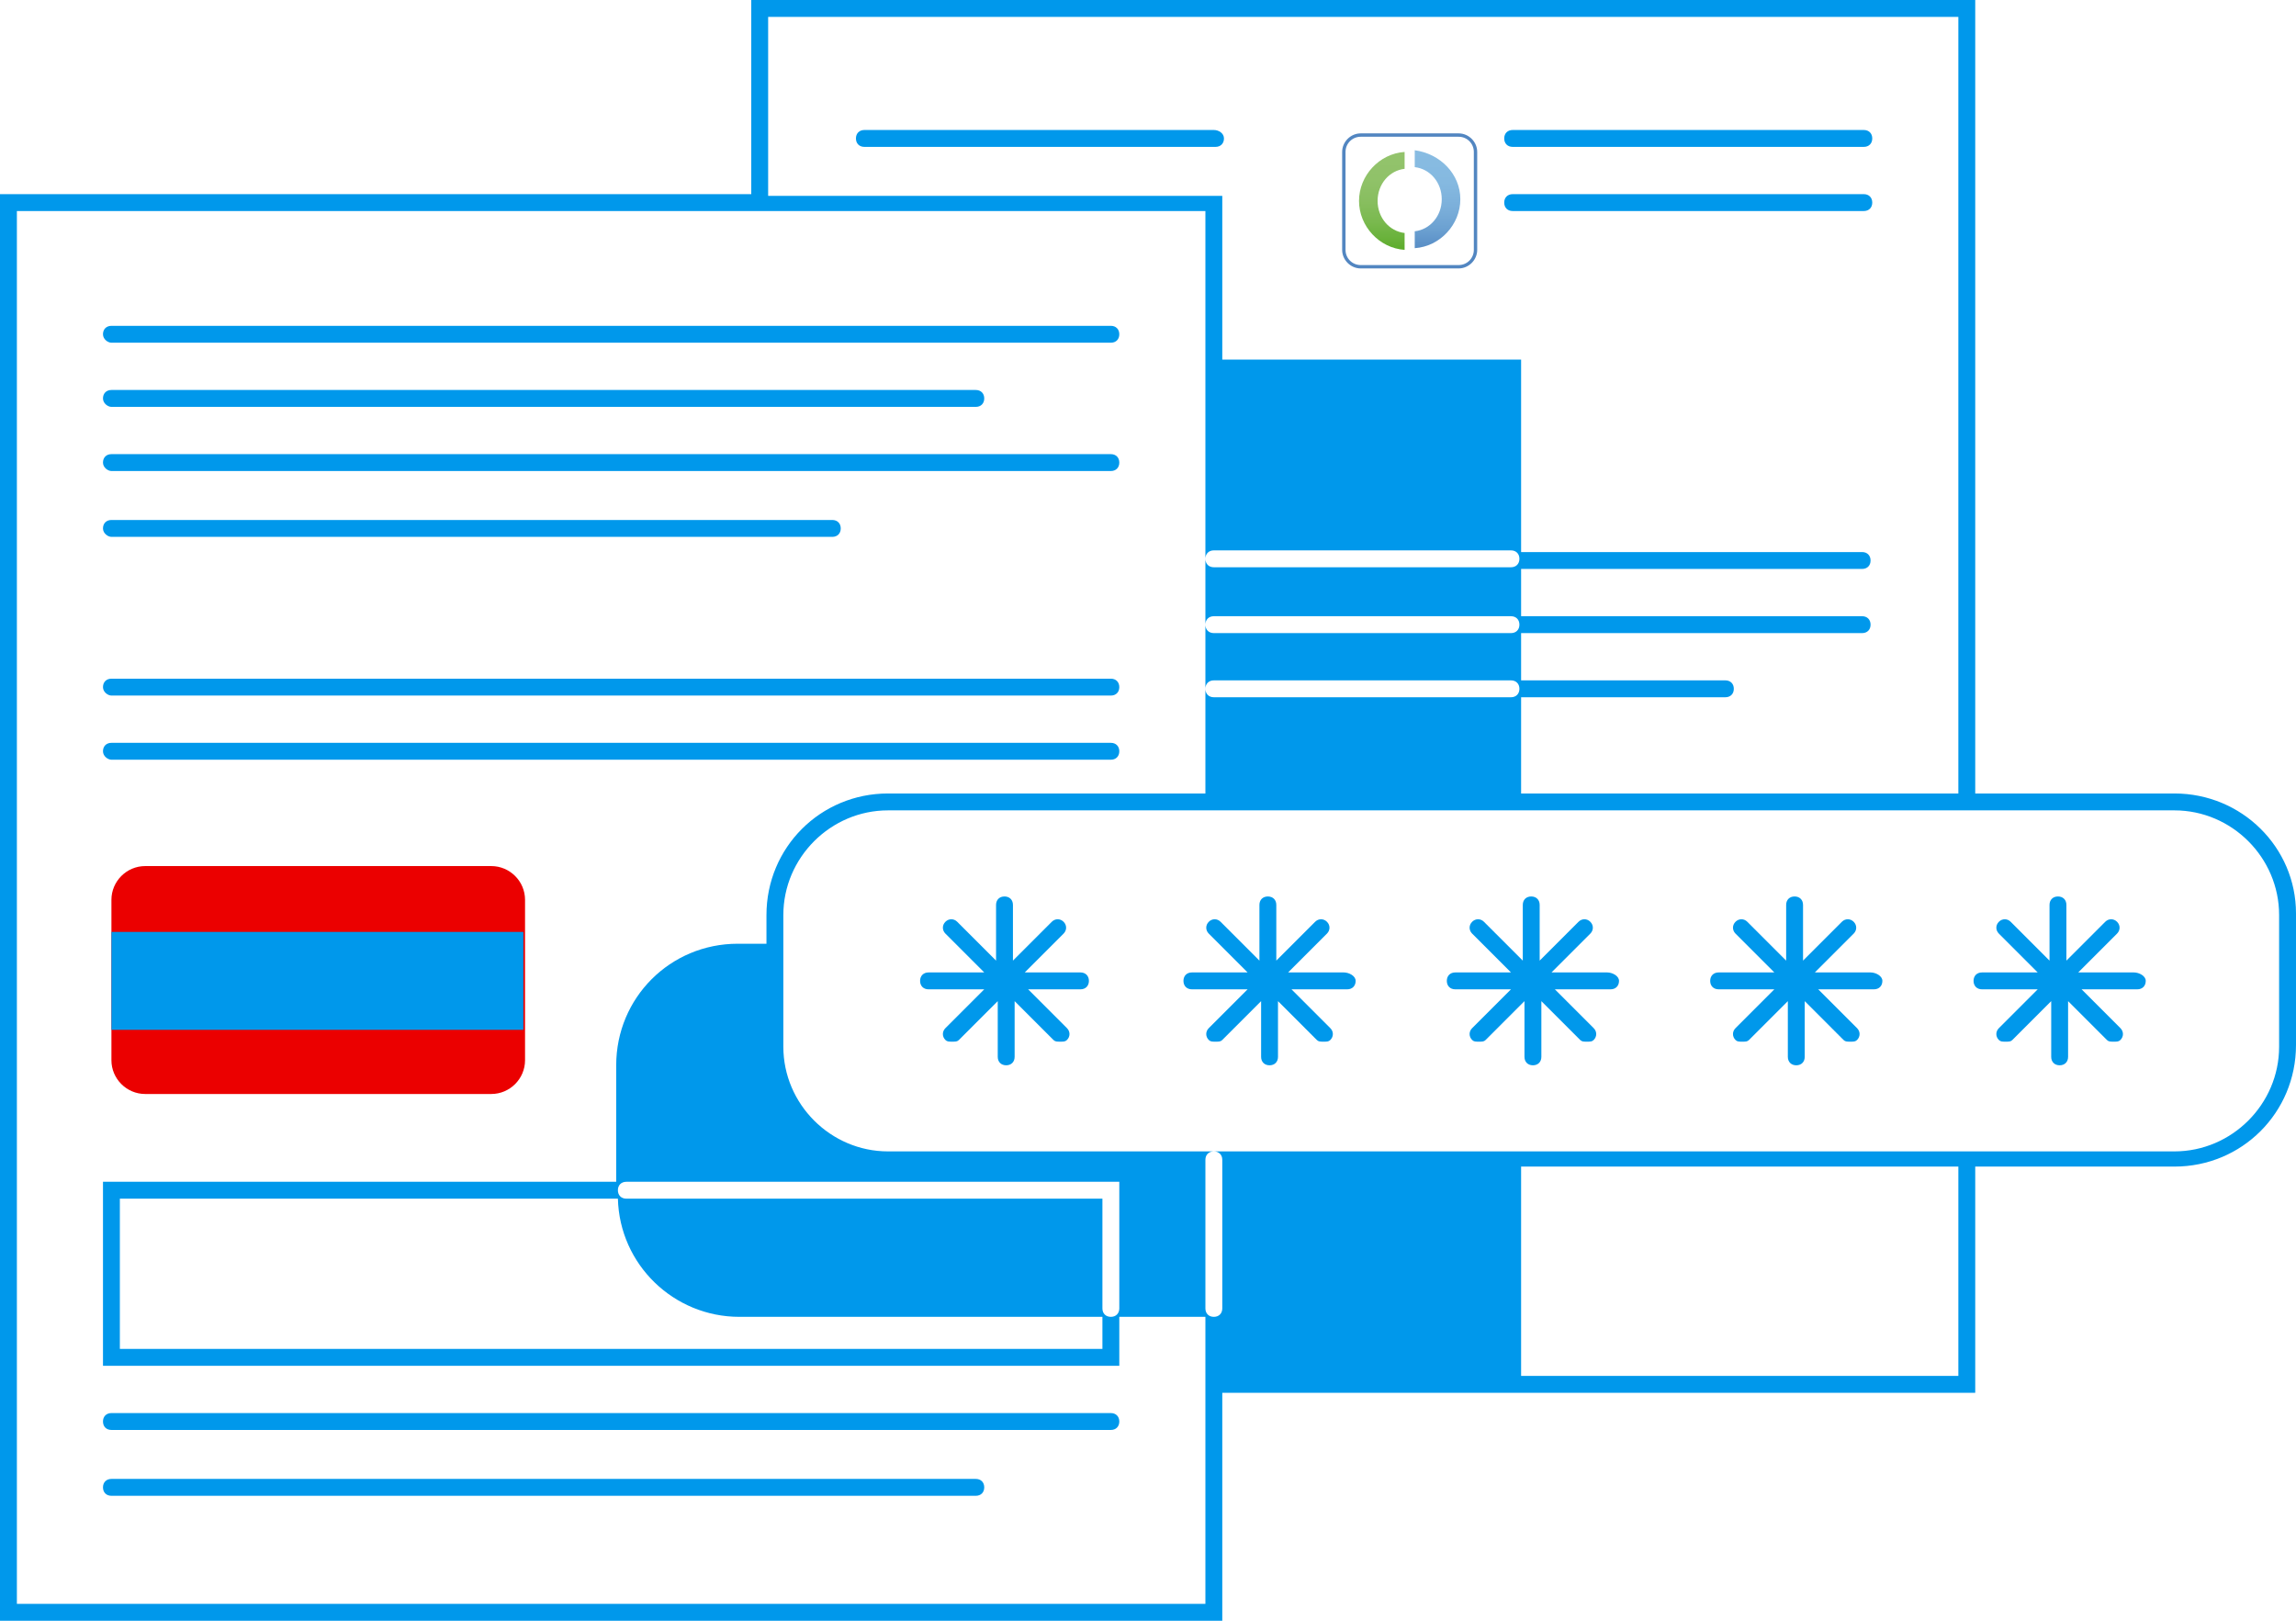 <?xml version="1.0" encoding="utf-8"?>
<!-- Generator: Adobe Illustrator 27.9.0, SVG Export Plug-In . SVG Version: 6.00 Build 0)  -->
<svg version="1.0" xmlns="http://www.w3.org/2000/svg" xmlns:xlink="http://www.w3.org/1999/xlink" x="0px" y="0px"
	 viewBox="0 0 136 96" enable-background="new 0 0 136 96" xml:space="preserve">
<g id="Layer_1">
	<g>
		<g>
			
				<linearGradient id="SVGID_1_" gradientUnits="userSpaceOnUse" x1="85.123" y1="1798.654" x2="85.123" y2="1792.793" gradientTransform="matrix(1 0 0 1 0 -1783.85)">
				<stop  offset="0" style="stop-color:#568BC4"/>
				<stop  offset="0.191" style="stop-color:#6A9FD0"/>
				<stop  offset="0.424" style="stop-color:#7BAFDA"/>
				<stop  offset="0.681" style="stop-color:#85B9E0"/>
				<stop  offset="1" style="stop-color:#88BCE2"/>
			</linearGradient>
			<path fill="url(#SVGID_1_)" d="M83.8,8.9v1c0.9,0.1,1.6,0.9,1.6,1.9s-0.7,1.8-1.6,1.9v1c1.5-0.1,2.7-1.4,2.7-2.9
				S85.3,9.1,83.8,8.9z"/>
		</g>
		<g>
			
				<linearGradient id="SVGID_00000143584273775234968620000003867458049132820408_" gradientUnits="userSpaceOnUse" x1="81.899" y1="1798.654" x2="81.899" y2="1792.793" gradientTransform="matrix(1 0 0 1 0 -1783.85)">
				<stop  offset="0" style="stop-color:#5BAC2A"/>
				<stop  offset="8.199999e-02" style="stop-color:#65B036"/>
				<stop  offset="0.278" style="stop-color:#79B94E"/>
				<stop  offset="0.487" style="stop-color:#88BE5F"/>
				<stop  offset="0.716" style="stop-color:#90C269"/>
				<stop  offset="1" style="stop-color:#93C36C"/>
			</linearGradient>
			<path fill="url(#SVGID_00000143584273775234968620000003867458049132820408_)" d="M83.2,13.8c-0.9-0.1-1.6-0.9-1.6-1.9
				s0.7-1.8,1.6-1.9v-1c-1.5,0.1-2.7,1.4-2.7,2.9s1.2,2.8,2.7,2.9V13.8z"/>
		</g>
		<path fill="#5286C1" d="M86.4,15.9h-5.8c-0.6,0-1.1-0.5-1.1-1.1V9c0-0.6,0.5-1.1,1.1-1.1h5.8c0.6,0,1.1,0.5,1.1,1.1v5.8
			C87.5,15.4,87,15.9,86.4,15.9z M80.6,8.1c-0.5,0-0.9,0.4-0.9,0.9v5.8c0,0.5,0.4,0.9,0.9,0.9h5.8c0.5,0,0.9-0.4,0.9-0.9V9
			c0-0.5-0.4-0.9-0.9-0.9H80.6z"/>
	</g>
	<path fill="#EB0000" d="M29.1,64.8H8.6c-1.1,0-2-0.9-2-2v-9.5c0-1.1,0.9-2,2-2h20.5c1.1,0,2,0.9,2,2v9.5
		C31.1,63.9,30.2,64.8,29.1,64.8z"/>
	<rect x="6.6" y="55.2" fill="#0098EB" width="24.4" height="5.8"/>
	<path fill="#0098EB" d="M71.9,7.7H51.2c-0.3,0-0.5,0.2-0.5,0.5s0.2,0.5,0.5,0.5h20.8c0.3,0,0.5-0.2,0.5-0.5S72.2,7.7,71.9,7.7z"/>
	<path fill="#0098EB" d="M89.6,8.7h20.8c0.3,0,0.5-0.2,0.5-0.5s-0.2-0.5-0.5-0.5H89.6c-0.3,0-0.5,0.2-0.5,0.5S89.3,8.7,89.6,8.7z"/>
	<path fill="#0098EB" d="M89.6,12.5h20.8c0.3,0,0.5-0.2,0.5-0.5s-0.2-0.5-0.5-0.5H89.6c-0.3,0-0.5,0.2-0.5,0.5S89.3,12.5,89.6,12.5z
		"/>
	<path fill="#0098EB" d="M6.6,20.3h59.2c0.3,0,0.5-0.2,0.5-0.5s-0.2-0.5-0.5-0.5H6.6c-0.3,0-0.5,0.2-0.5,0.5S6.4,20.3,6.6,20.3z"/>
	<path fill="#0098EB" d="M6.6,24.1h51.2c0.3,0,0.5-0.2,0.5-0.5s-0.2-0.5-0.5-0.5H6.6c-0.3,0-0.5,0.2-0.5,0.5S6.4,24.1,6.6,24.1z"/>
	<path fill="#0098EB" d="M6.6,27.9h59.2c0.3,0,0.5-0.2,0.5-0.5s-0.2-0.5-0.5-0.5H6.6c-0.3,0-0.5,0.2-0.5,0.5S6.4,27.9,6.6,27.9z"/>
	<path fill="#0098EB" d="M6.6,31.8h42.7c0.3,0,0.5-0.2,0.5-0.5s-0.2-0.5-0.5-0.5H6.6c-0.3,0-0.5,0.2-0.5,0.5S6.4,31.8,6.6,31.8z"/>
	<path fill="#0098EB" d="M6.6,41.2h59.2c0.3,0,0.5-0.2,0.5-0.5s-0.2-0.5-0.5-0.5H6.6c-0.3,0-0.5,0.2-0.5,0.5S6.4,41.2,6.6,41.2z"/>
	<path fill="#0098EB" d="M6.6,45h59.2c0.3,0,0.5-0.2,0.5-0.5S66.1,44,65.8,44H6.6c-0.3,0-0.5,0.2-0.5,0.5S6.4,45,6.6,45z"/>
	<path fill="#0098EB" d="M65.8,83.7H6.6c-0.3,0-0.5,0.2-0.5,0.5s0.2,0.5,0.5,0.5h59.2c0.3,0,0.5-0.2,0.5-0.5S66.1,83.7,65.8,83.7z"
		/>
	<path fill="#0098EB" d="M57.8,87.6H6.6c-0.3,0-0.5,0.2-0.5,0.5s0.2,0.5,0.5,0.5h51.2c0.3,0,0.5-0.2,0.5-0.5S58.1,87.6,57.8,87.6z"
		/>
	<path fill="#0098EB" d="M128.8,47H117V0H44.5v11.5H0V96h72.4V82.5h17.7H117V69.1h11.8c4,0,7.2-3.2,7.2-7.2v-7.8
		C136,50.2,132.8,47,128.8,47z M45.5,1H116v46H90.1v-5.7h12.1c0.3,0,0.5-0.2,0.5-0.5s-0.2-0.5-0.5-0.5H90.1v-2.8h20.2
		c0.3,0,0.5-0.2,0.5-0.5s-0.2-0.5-0.5-0.5H90.1v-2.8h20.2c0.3,0,0.5-0.2,0.5-0.5s-0.2-0.5-0.5-0.5H90.1V21.3H72.4v-9.7H45.5V1z
		 M71.4,82.5V95H1V12.5h70.4v8.7v11.9c0-0.3,0.2-0.5,0.5-0.5h17.6c0.3,0,0.5,0.2,0.5,0.5s-0.2,0.5-0.5,0.5H71.9
		c-0.3,0-0.5-0.2-0.5-0.5V37c0-0.3,0.2-0.5,0.5-0.5h17.6c0.3,0,0.5,0.2,0.5,0.5s-0.2,0.5-0.5,0.5H71.9c-0.3,0-0.5-0.2-0.5-0.5v3.8
		c0-0.3,0.2-0.5,0.5-0.5h17.6c0.3,0,0.5,0.2,0.5,0.5s-0.2,0.5-0.5,0.5H71.9c-0.3,0-0.5-0.2-0.5-0.5V47H52.6c-4,0-7.2,3.2-7.2,7.2
		v1.7h-1.7c-4,0-7.2,3.2-7.2,7.2V70H6.1v10.9h60.2V78h5.1V82.5z M37.1,71c-0.3,0-0.5-0.2-0.5-0.5s0.2-0.5,0.5-0.5h29.2v7.5
		c0,0.3-0.2,0.5-0.5,0.5s-0.5-0.2-0.5-0.5V71H37.1z M65.3,78v1.9H7.1V71h29.5c0.1,3.9,3.3,7,7.2,7H65.3z M116,81.5H90.1V69.1H116
		V81.5z M135,62c0,3.4-2.8,6.2-6.2,6.2H90.1H72.4h-0.5c0.3,0,0.5,0.2,0.5,0.5v8.8c0,0.3-0.2,0.5-0.5,0.5s-0.5-0.2-0.5-0.5v-8.8
		c0-0.3,0.2-0.5,0.5-0.5h-0.5H52.6c-3.4,0-6.2-2.8-6.2-6.2v-6.1v-1.7c0-3.4,2.8-6.2,6.2-6.2h18.8h18.7h38.7c3.4,0,6.2,2.8,6.2,6.2
		V62z"/>
</g>
<g id="Layer_2">
	<path fill="#0098EB" d="M110.8,57.6h-3.3l2.3-2.3c0.2-0.2,0.2-0.5,0-0.7s-0.5-0.2-0.7,0l-2.3,2.3v-3.3c0-0.3-0.2-0.5-0.5-0.5
		s-0.5,0.2-0.5,0.5v3.3l-2.3-2.3c-0.2-0.2-0.5-0.2-0.7,0s-0.2,0.5,0,0.7l2.3,2.3h-3.3c-0.3,0-0.5,0.2-0.5,0.5s0.2,0.5,0.5,0.5h3.3
		l-2.3,2.3c-0.2,0.2-0.2,0.5,0,0.7c0.1,0.1,0.2,0.1,0.4,0.1s0.3,0,0.4-0.1l2.3-2.3v3.3c0,0.3,0.2,0.5,0.5,0.5s0.5-0.2,0.5-0.5v-3.3
		l2.3,2.3c0.1,0.1,0.2,0.1,0.4,0.1s0.3,0,0.4-0.1c0.2-0.2,0.2-0.5,0-0.7l-2.3-2.3h3.3c0.3,0,0.5-0.2,0.5-0.5S111.1,57.6,110.8,57.6z
		"/>
	<path fill="#0098EB" d="M95.2,57.6h-3.3l2.3-2.3c0.2-0.2,0.2-0.5,0-0.7s-0.5-0.2-0.7,0l-2.3,2.3v-3.3c0-0.3-0.2-0.5-0.5-0.5
		s-0.5,0.2-0.5,0.5v3.3l-2.3-2.3c-0.2-0.2-0.5-0.2-0.7,0s-0.2,0.5,0,0.7l2.3,2.3h-3.3c-0.3,0-0.5,0.2-0.5,0.5s0.2,0.5,0.5,0.5h3.3
		l-2.3,2.3c-0.2,0.2-0.2,0.5,0,0.7c0.1,0.1,0.2,0.1,0.4,0.1s0.3,0,0.4-0.1l2.3-2.3v3.3c0,0.3,0.2,0.5,0.5,0.5s0.5-0.2,0.5-0.5v-3.3
		l2.3,2.3c0.1,0.1,0.2,0.1,0.4,0.1s0.3,0,0.4-0.1c0.2-0.2,0.2-0.5,0-0.7l-2.3-2.3h3.3c0.3,0,0.5-0.2,0.5-0.5S95.5,57.6,95.2,57.6z"
		/>
	<path fill="#0098EB" d="M126.4,57.6h-3.3l2.3-2.3c0.2-0.2,0.2-0.5,0-0.7s-0.5-0.2-0.7,0l-2.3,2.3v-3.3c0-0.3-0.2-0.5-0.5-0.5
		s-0.5,0.2-0.5,0.5v3.3l-2.3-2.3c-0.2-0.2-0.5-0.2-0.7,0s-0.2,0.5,0,0.7l2.3,2.3h-3.3c-0.3,0-0.5,0.2-0.5,0.5s0.2,0.5,0.5,0.5h3.3
		l-2.3,2.3c-0.2,0.2-0.2,0.5,0,0.7c0.1,0.1,0.2,0.1,0.4,0.1s0.3,0,0.4-0.1l2.3-2.3v3.3c0,0.3,0.2,0.5,0.5,0.5s0.5-0.2,0.5-0.5v-3.3
		l2.3,2.3c0.1,0.1,0.2,0.1,0.4,0.1s0.3,0,0.4-0.1c0.2-0.2,0.2-0.5,0-0.7l-2.3-2.3h3.3c0.3,0,0.5-0.2,0.5-0.5S126.7,57.6,126.4,57.6z
		"/>
	<path fill="#0098EB" d="M79.6,57.6h-3.3l2.3-2.3c0.2-0.2,0.2-0.5,0-0.7s-0.5-0.2-0.7,0l-2.3,2.3v-3.3c0-0.3-0.2-0.5-0.5-0.5
		s-0.5,0.2-0.5,0.5v3.3l-2.3-2.3c-0.2-0.2-0.5-0.2-0.7,0s-0.2,0.5,0,0.7l2.3,2.3h-3.3c-0.3,0-0.5,0.2-0.5,0.5s0.2,0.5,0.5,0.5h3.3
		l-2.3,2.3c-0.2,0.2-0.2,0.5,0,0.7c0.1,0.1,0.2,0.1,0.4,0.1s0.3,0,0.4-0.1l2.3-2.3v3.3c0,0.3,0.2,0.5,0.5,0.5s0.5-0.2,0.5-0.5v-3.3
		l2.3,2.3c0.1,0.1,0.2,0.1,0.4,0.1s0.3,0,0.4-0.1c0.2-0.2,0.2-0.5,0-0.7l-2.3-2.3h3.3c0.3,0,0.5-0.2,0.5-0.5S79.9,57.6,79.6,57.6z"
		/>
	<path fill="#0098EB" d="M64,57.6h-3.3l2.3-2.3c0.2-0.2,0.2-0.5,0-0.7s-0.5-0.2-0.7,0L60,56.9v-3.3c0-0.3-0.2-0.5-0.5-0.5
		S59,53.3,59,53.6v3.3l-2.3-2.3c-0.2-0.2-0.5-0.2-0.7,0s-0.2,0.5,0,0.7l2.3,2.3H55c-0.3,0-0.5,0.2-0.5,0.5s0.2,0.5,0.5,0.5h3.3
		L56,60.9c-0.2,0.2-0.2,0.5,0,0.7c0.1,0.1,0.2,0.1,0.4,0.1s0.3,0,0.4-0.1l2.3-2.3v3.3c0,0.3,0.2,0.5,0.5,0.5s0.5-0.2,0.5-0.5v-3.3
		l2.3,2.3c0.1,0.1,0.2,0.1,0.4,0.1s0.3,0,0.4-0.1c0.2-0.2,0.2-0.5,0-0.7l-2.3-2.3H64c0.3,0,0.5-0.2,0.5-0.5S64.3,57.6,64,57.6z"/>
</g>
</svg>
